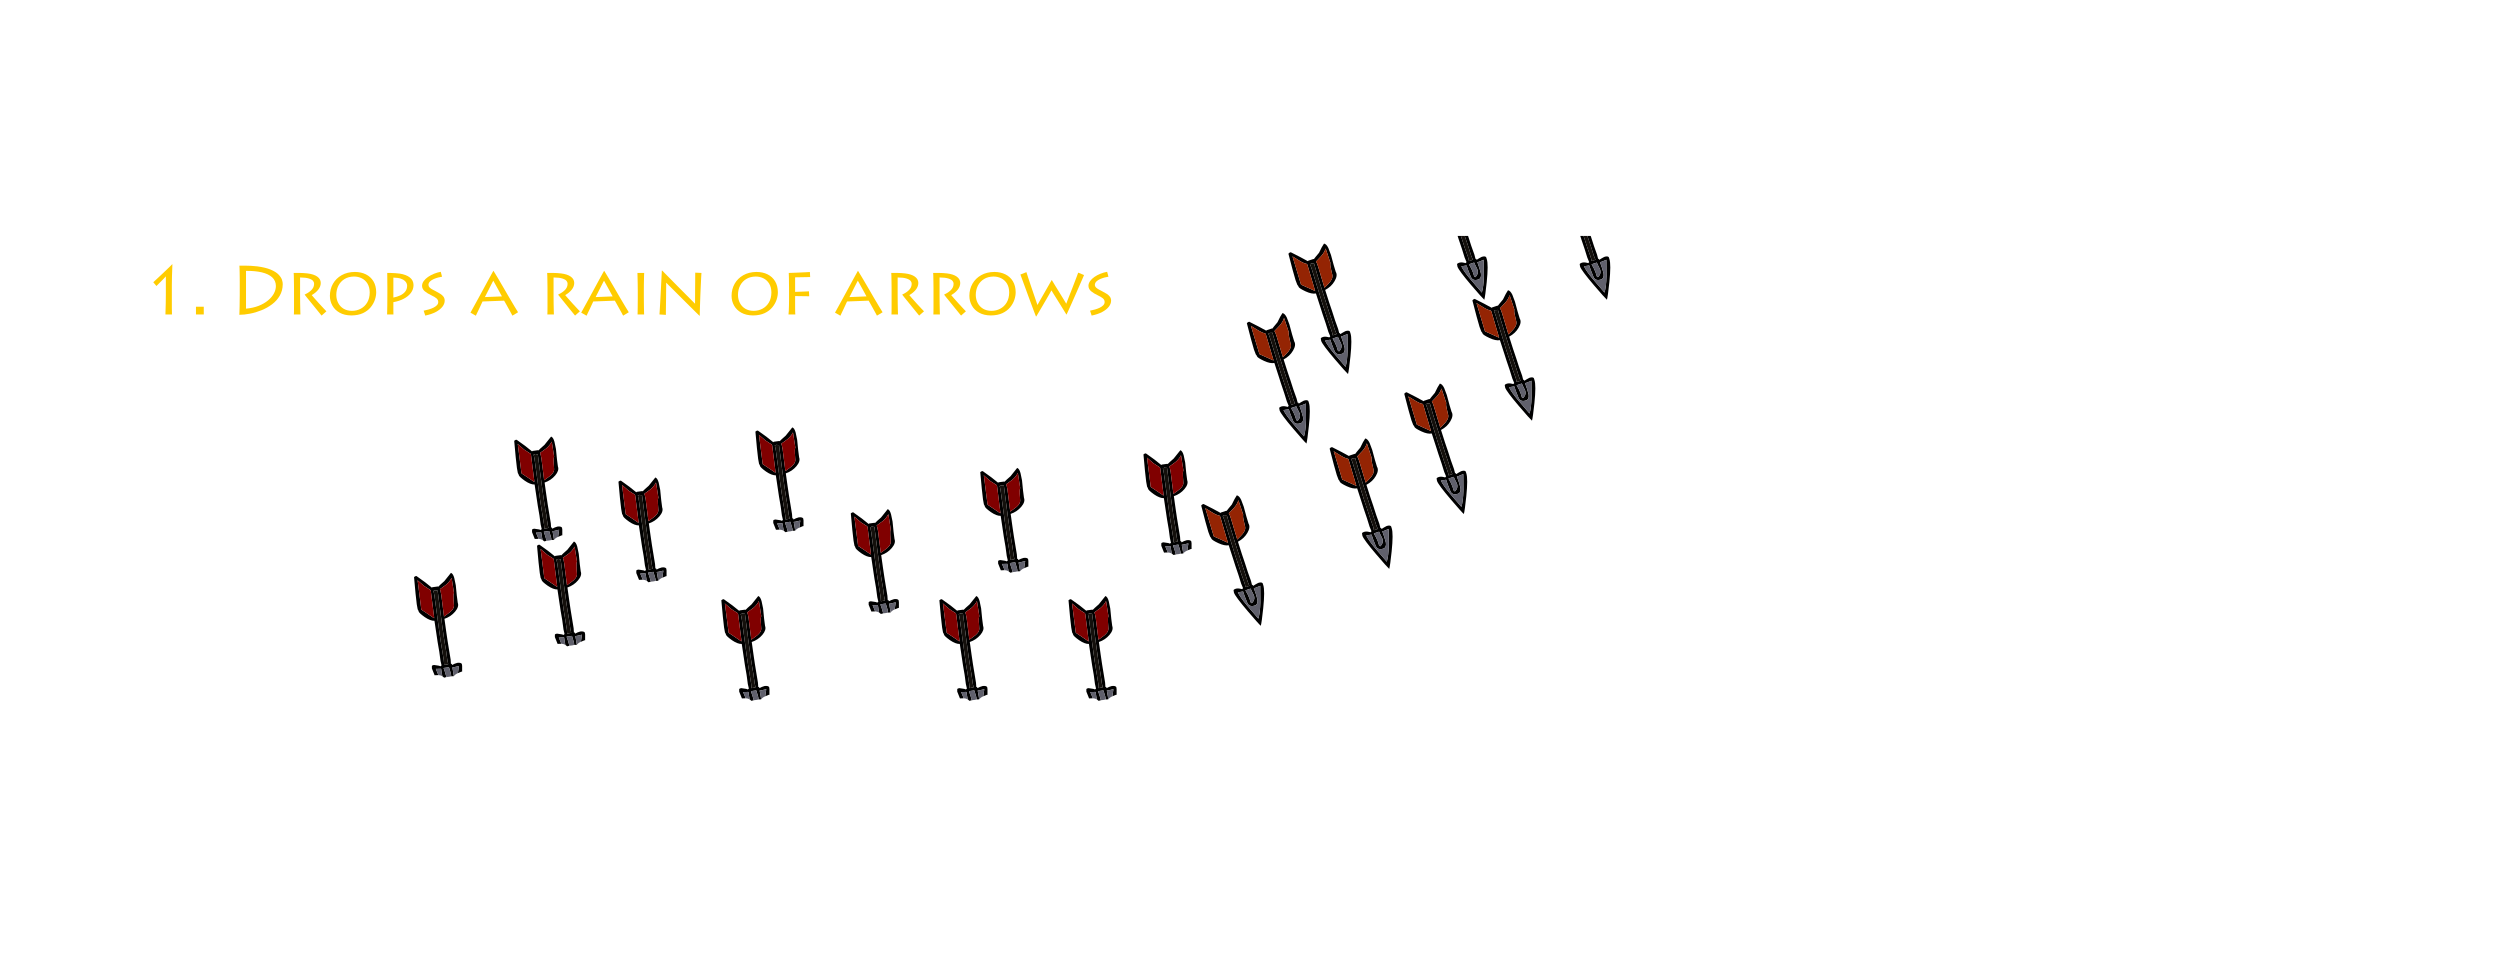 <?xml version="1.0" encoding="UTF-8" standalone="no"?>
<svg xmlns:ffdec="https://www.free-decompiler.com/flash" xmlns:xlink="http://www.w3.org/1999/xlink" ffdec:objectType="frame" height="140.55px" width="366.9px" xmlns="http://www.w3.org/2000/svg">
  <g transform="matrix(1.0, 0.0, 0.0, 1.0, 16.65, 34.6)">
    <clipPath id="clipPath0" transform="matrix(13.998, 0.0, 0.0, 3.318, 0.0, 0.0)">
      <path d="M22.0 0.0 L22.0 22.0 0.0 22.0 0.0 0.0 22.0 0.0" fill="#00ff00" fill-opacity="0.0" fill-rule="evenodd" stroke="none"/>
    </clipPath>
    <g clip-path="url(#clipPath0)">
      <use ffdec:characterId="703" ffdec:characterName="Army_fla.ArrowInGround_70" height="34.65" id="MC" transform="matrix(0.444, 0.0, 0.0, 0.444, 58.814, 29.471)" width="15.95" xlink:href="#sprite0"/>
      <filter id="filter0">
        <feConvolveMatrix divisor="0.0" in="SourceGraphic" kernelMatrix="" order="0 1" result="filterResult0"/>
      </filter>
      <use ffdec:characterId="654" ffdec:characterName="Army_fla.Projectile_62" filter="url(#filter0)" height="43.3" transform="matrix(0.139, 0.421, -0.421, 0.139, 166.516, 21.851)" width="111.35" xlink:href="#sprite1"/>
      <use ffdec:characterId="703" ffdec:characterName="Army_fla.ArrowInGround_70" height="34.65" id="MC" transform="matrix(0.444, 0.0, 0.0, 0.444, 74.114, 35.471)" width="15.95" xlink:href="#sprite0"/>
      <use ffdec:characterId="703" ffdec:characterName="Army_fla.ArrowInGround_70" height="34.65" id="MC" transform="matrix(0.444, 0.0, 0.0, 0.444, 44.114, 49.471)" width="15.95" xlink:href="#sprite0"/>
      <use ffdec:characterId="703" ffdec:characterName="Army_fla.ArrowInGround_70" height="34.65" id="MC" transform="matrix(0.444, 0.0, 0.0, 0.444, 62.164, 44.871)" width="15.95" xlink:href="#sprite0"/>
      <use ffdec:characterId="703" ffdec:characterName="Army_fla.ArrowInGround_70" height="34.65" id="MC" transform="matrix(0.444, 0.0, 0.0, 0.444, 89.214, 52.871)" width="15.95" xlink:href="#sprite0"/>
      <use ffdec:characterId="703" ffdec:characterName="Army_fla.ArrowInGround_70" height="34.65" id="MC" transform="matrix(0.444, 0.0, 0.0, 0.444, 94.214, 28.121)" width="15.95" xlink:href="#sprite0"/>
      <use ffdec:characterId="703" ffdec:characterName="Army_fla.ArrowInGround_70" height="34.65" id="MC" transform="matrix(0.444, 0.0, 0.0, 0.444, 108.214, 40.121)" width="15.95" xlink:href="#sprite0"/>
      <use ffdec:characterId="703" ffdec:characterName="Army_fla.ArrowInGround_70" height="34.65" id="MC" transform="matrix(0.444, 0.0, 0.0, 0.444, 127.214, 34.071)" width="15.95" xlink:href="#sprite0"/>
      <use ffdec:characterId="703" ffdec:characterName="Army_fla.ArrowInGround_70" height="34.65" id="MC" transform="matrix(0.444, 0.0, 0.0, 0.444, 140.164, 52.871)" width="15.95" xlink:href="#sprite0"/>
      <use ffdec:characterId="703" ffdec:characterName="Army_fla.ArrowInGround_70" height="34.65" id="MC" transform="matrix(0.444, 0.0, 0.0, 0.444, 121.214, 52.871)" width="15.95" xlink:href="#sprite0"/>
      <use ffdec:characterId="703" ffdec:characterName="Army_fla.ArrowInGround_70" height="34.65" id="MC" transform="matrix(0.444, 0.0, 0.0, 0.444, 151.164, 31.471)" width="15.95" xlink:href="#sprite0"/>
      <filter id="filter1">
        <feConvolveMatrix divisor="0.0" in="SourceGraphic" kernelMatrix="" order="0 1" result="filterResult1"/>
      </filter>
      <use ffdec:characterId="654" ffdec:characterName="Army_fla.Projectile_62" filter="url(#filter1)" height="43.3" transform="matrix(0.139, 0.421, -0.421, 0.139, 173.216, -4.899)" width="111.35" xlink:href="#sprite1"/>
      <filter id="filter2">
        <feConvolveMatrix divisor="0.0" in="SourceGraphic" kernelMatrix="" order="0 1" result="filterResult2"/>
      </filter>
      <use ffdec:characterId="654" ffdec:characterName="Army_fla.Projectile_62" filter="url(#filter2)" height="43.3" transform="matrix(0.139, 0.421, -0.421, 0.139, 179.316, -15.099)" width="111.35" xlink:href="#sprite1"/>
      <filter id="filter3">
        <feConvolveMatrix divisor="0.0" in="SourceGraphic" kernelMatrix="" order="0 1" result="filterResult3"/>
      </filter>
      <use ffdec:characterId="654" ffdec:characterName="Army_fla.Projectile_62" filter="url(#filter3)" height="43.3" transform="matrix(0.139, 0.421, -0.421, 0.139, 199.316, -25.999)" width="111.35" xlink:href="#sprite1"/>
      <filter id="filter4">
        <feConvolveMatrix divisor="0.0" in="SourceGraphic" kernelMatrix="" order="0 1" result="filterResult4"/>
      </filter>
      <use ffdec:characterId="654" ffdec:characterName="Army_fla.Projectile_62" filter="url(#filter4)" height="43.3" transform="matrix(0.139, 0.421, -0.421, 0.139, 206.316, -8.249)" width="111.35" xlink:href="#sprite1"/>
      <filter id="filter5">
        <feConvolveMatrix divisor="0.0" in="SourceGraphic" kernelMatrix="" order="0 1" result="filterResult5"/>
      </filter>
      <use ffdec:characterId="654" ffdec:characterName="Army_fla.Projectile_62" filter="url(#filter5)" height="43.3" transform="matrix(0.139, 0.421, -0.421, 0.139, 196.316, 5.451)" width="111.35" xlink:href="#sprite1"/>
      <filter id="filter6">
        <feConvolveMatrix divisor="0.0" in="SourceGraphic" kernelMatrix="" order="0 1" result="filterResult6"/>
      </filter>
      <use ffdec:characterId="654" ffdec:characterName="Army_fla.Projectile_62" filter="url(#filter6)" height="43.3" transform="matrix(0.139, 0.421, -0.421, 0.139, 185.366, 13.501)" width="111.35" xlink:href="#sprite1"/>
      <filter id="filter7">
        <feConvolveMatrix divisor="0.0" in="SourceGraphic" kernelMatrix="" order="0 1" result="filterResult7"/>
      </filter>
      <use ffdec:characterId="654" ffdec:characterName="Army_fla.Projectile_62" filter="url(#filter7)" height="43.3" transform="matrix(0.139, 0.421, -0.421, 0.139, 217.316, -25.999)" width="111.35" xlink:href="#sprite1"/>
      <filter id="filter28">
        <feColorMatrix in="SourceGraphic" result="filterResult8" type="matrix" values="0 0 0 0 0.031,0 0 0 0 0.086,0 0 0 0 0.157,0 0 0 1 0"/>
        <feConvolveMatrix divisor="15.0" in="filterResult8" kernelMatrix="1 1 1 1 1 1 1 1 1 1 1 1 1 1 1" order="5 3" result="filterResult9"/>
        <feComposite in="SourceGraphic" in2="filterResult9" operator="over" result="filterResult10"/>
      </filter>
      <use ffdec:characterId="1344" filter="url(#filter28)" height="10.5" transform="matrix(1.0, 0.0, 0.0, 1.0, 5.8, 2.55)" width="146.25" xlink:href="#text0"/>
    </g>
  </g>
  <defs>
    <g id="sprite0" transform="matrix(1.0, 0.0, 0.0, 1.0, 10.0, 43.8)">
      <use ffdec:characterId="702" height="34.65" transform="matrix(1.0, 0.0, 0.0, 1.0, -10.0, -43.8)" width="15.95" xlink:href="#shape1"/>
    </g>
    <g id="shape1" transform="matrix(1.0, 0.0, 0.0, 1.0, 10.05, 17.3)">
      <path d="M-2.0 16.5 L-3.25 16.55 -4.15 14.3 -4.15 13.5 Q-4.0 13.2 -3.45 13.15 L-1.8 13.4 -1.25 13.6 -1.25 13.55 -0.95 13.3 -1.3 11.8 -1.7 8.8 -2.25 5.6 -2.6 3.25 -3.3 -1.45 Q-4.65 -1.4 -6.55 -2.7 -8.45 -4.05 -8.55 -4.6 L-8.6 -4.8 -8.85 -5.25 -9.15 -6.9 -9.55 -10.45 -10.05 -15.9 -9.6 -16.2 -9.55 -16.2 -9.25 -16.25 -6.4 -14.2 -4.15 -12.4 -4.0 -12.55 -2.15 -12.8 -2.05 -12.7 -1.35 -13.4 -0.05 -14.55 2.15 -17.3 Q2.85 -17.05 3.25 -15.6 L3.75 -13.2 Q4.1 -9.3 4.4 -7.4 4.9 -6.1 3.5 -4.45 2.1 -2.8 0.0 -2.1 L0.6 2.2 1.05 5.25 1.55 8.3 2.05 11.35 2.15 12.8 2.3 12.75 2.4 12.8 2.55 13.15 3.35 12.75 4.25 12.45 Q5.4 12.3 5.75 12.8 L5.85 13.45 5.85 15.35 5.65 15.35 4.45 15.85 4.8 13.5 3.1 13.9 2.6 13.95 2.65 14.15 2.95 15.85 3.1 16.85 3.05 16.85 2.25 16.9 2.15 16.1 1.75 14.75 1.5 13.9 -0.25 14.15 -0.25 14.25 0.25 15.7 0.65 17.15 -0.1 17.35 -0.7 16.85 -0.85 16.0 -1.1 14.4 -2.85 14.45 -2.0 16.5 M2.3 -15.55 Q1.75 -14.4 0.5 -13.35 L-1.5 -11.9 -1.3 -11.3 -1.05 -10.05 -0.15 -2.85 1.15 -3.8 Q3.1 -5.1 3.15 -6.45 L3.0 -8.7 Q2.9 -9.95 3.15 -10.65 L2.4 -15.45 2.35 -15.6 2.3 -15.55 M0.0 5.25 L-0.35 2.95 -1.15 -2.9 -2.25 -11.45 -2.65 -11.45 -3.05 -11.55 -3.4 -11.4 -3.65 -11.35 -3.55 -10.95 -3.3 -9.7 -1.65 2.5 -1.2 5.55 -0.7 8.6 -0.2 11.7 -0.1 13.15 1.25 12.9 0.95 11.45 0.55 8.5 0.0 5.25 M-3.4 -2.55 L-4.5 -11.3 -4.6 -11.6 -6.7 -12.95 -8.9 -14.85 -8.8 -14.3 -7.65 -5.2 -7.65 -5.15 -6.0 -4.05 -3.5 -2.35 -3.4 -2.3 -3.4 -2.55" fill="#000000" fill-rule="evenodd" stroke="none"/>
      <path d="M2.4 -15.45 L3.15 -10.65 Q2.9 -9.95 3.0 -8.7 L3.15 -6.45 Q3.1 -5.1 1.15 -3.8 L-0.15 -2.85 -1.05 -10.05 -1.3 -11.3 -1.5 -11.9 0.5 -13.35 Q1.75 -14.4 2.3 -15.55 L2.4 -15.45 M-3.5 -2.35 L-6.0 -4.05 -7.65 -5.15 -7.65 -5.2 -8.8 -14.3 -8.9 -14.85 -6.7 -12.95 -4.6 -11.6 -4.5 -11.3 -3.4 -2.55 -3.5 -2.35" fill="#800000" fill-rule="evenodd" stroke="none"/>
      <path d="M0.0 5.25 L0.55 8.5 0.95 11.45 1.25 12.9 -0.1 13.15 -0.2 11.7 -0.7 8.6 -1.2 5.55 -1.65 2.5 -3.3 -9.7 -3.55 -10.95 -3.65 -11.35 -3.4 -11.4 -3.05 -11.55 -2.65 -11.45 -2.25 -11.45 -1.15 -2.9 -0.35 2.95 0.0 5.25" fill="#14100c" fill-rule="evenodd" stroke="none"/>
      <path d="M4.45 15.85 Q3.55 16.25 3.1 16.85 L2.95 15.85 2.65 14.15 2.6 13.95 3.1 13.9 4.8 13.5 4.45 15.85 M2.25 16.9 L1.55 17.05 0.65 17.15 0.25 15.7 -0.25 14.25 -0.25 14.15 1.5 13.9 1.75 14.75 2.15 16.1 2.25 16.9 M-0.7 16.85 Q-1.25 16.55 -2.0 16.5 L-2.85 14.45 -1.1 14.4 -0.85 16.0 -0.7 16.85" fill="#60606c" fill-rule="evenodd" stroke="none"/>
    </g>
    <g id="sprite1" transform="matrix(1.0, 0.0, 0.0, 1.0, 54.8, 21.15)">
      <use ffdec:characterId="202" height="88.5" transform="matrix(0.0, 0.5, -0.5, 0.0, 22.325, -7.125)" width="27.5" xlink:href="#shape2"/>
    </g>
    <g id="shape2" transform="matrix(1.0, 0.0, 0.0, 1.0, 13.75, 44.25)">
      <path d="M-3.2 -19.55 L-3.2 -19.6 -3.25 -23.1 -3.1 -26.95 Q-2.6 -29.85 -0.75 -30.25 3.5 -30.5 3.95 -27.2 L4.25 -22.2 4.25 -19.0 7.75 -18.45 Q7.25 -22.15 4.7 -28.55 L0.3 -39.25 Q-2.05 -35.85 -4.35 -29.4 L-7.7 -19.0 -4.25 -19.25 -3.2 -19.15 -3.15 -19.15 -3.2 -19.55 M1.45 -27.75 L1.25 -28.2 Q-1.95 -26.7 -1.7 -23.4 L-1.25 -20.45 -1.1 -18.75 2.45 -18.75 2.55 -18.85 1.95 -21.9 Q1.55 -24.75 1.75 -27.5 L1.45 -27.75 M5.45 -32.3 Q10.25 -20.5 10.25 -17.85 L10.0 -16.25 Q9.65 -15.75 8.5 -15.75 6.95 -15.75 5.35 -16.75 L4.25 -17.4 4.25 -17.25 3.6 -16.9 3.85 -13.65 3.75 -7.75 3.8 -1.2 3.75 3.5 3.7 13.05 Q6.45 13.4 9.8 16.55 13.25 19.8 13.25 20.9 L13.25 21.35 13.6 22.3 13.75 25.65 13.45 32.75 12.75 43.75 11.75 44.25 11.6 44.15 11.0 44.25 6.05 39.25 2.1 35.05 1.75 35.25 -1.95 35.25 -2.1 35.1 -2.1 35.05 -3.65 36.1 -6.7 38.0 Q-9.9 41.4 -11.75 42.75 -13.15 42.0 -13.55 39.05 L-13.75 34.15 Q-13.25 26.3 -13.25 22.55 -13.9 19.85 -10.6 16.95 -7.4 14.1 -2.85 13.35 L-2.75 4.75 -2.8 -1.45 -2.75 -7.7 -2.9 -13.9 -2.7 -16.75 -2.95 -16.75 -3.1 -16.9 -3.25 -17.55 -5.05 -17.1 -7.0 -16.75 Q-9.3 -16.75 -9.75 -17.85 L-9.75 -19.15 Q-9.75 -22.95 -4.9 -33.75 -1.05 -42.3 0.25 -44.25 1.15 -42.8 5.45 -32.3 M1.85 -16.75 L-0.85 -16.75 -0.65 -13.65 -0.75 -7.75 Q-0.65 -5.45 -0.7 -1.2 L-0.75 3.5 -0.85 15.2 Q-1.0 26.05 -1.35 32.5 L-0.55 32.6 0.2 32.9 0.9 32.75 1.45 32.7 1.3 31.9 1.25 29.4 1.75 4.75 1.7 -1.45 Q1.65 -5.2 1.75 -7.7 L1.6 -13.9 Q1.6 -15.55 1.85 -16.75 M3.85 14.9 L3.65 14.75 3.65 15.2 3.1 32.95 3.25 33.5 Q5.0 34.45 7.05 36.85 L10.75 41.25 10.75 40.15 11.25 21.8 11.25 21.7 8.35 19.05 3.85 14.9 M-11.6 39.2 Q-10.2 37.15 -7.4 35.5 L-2.95 33.1 -3.2 31.9 -3.25 29.4 -2.85 14.85 -5.8 16.35 Q-9.95 18.45 -10.45 21.05 L-10.85 25.4 Q-11.05 28.05 -11.75 29.3 L-11.75 39.05 -11.7 39.3 -11.6 39.2" fill="#000000" fill-rule="evenodd" stroke="none"/>
      <path d="M-3.2 -19.15 L-4.25 -19.25 -7.7 -19.0 -4.35 -29.4 Q-2.05 -35.85 0.3 -39.25 L4.7 -28.55 Q7.25 -22.15 7.75 -18.45 L4.25 -19.0 4.25 -22.2 3.95 -27.2 Q3.5 -30.5 -0.75 -30.25 -2.6 -29.85 -3.1 -26.95 L-3.25 -23.1 -3.2 -19.6 -3.2 -19.55 -3.2 -19.15 M1.45 -27.75 L1.75 -27.5 Q1.55 -24.75 1.95 -21.9 L2.55 -18.85 2.45 -18.75 -1.1 -18.75 -1.25 -20.45 -1.7 -23.4 Q-1.95 -26.7 1.25 -28.2 L1.45 -27.75" fill="#60606c" fill-rule="evenodd" stroke="none"/>
      <path d="M1.85 -16.75 Q1.6 -15.55 1.6 -13.9 L1.75 -7.7 Q1.65 -5.2 1.7 -1.45 L1.75 4.75 1.25 29.4 1.3 31.9 1.45 32.7 0.9 32.75 0.2 32.9 -0.55 32.6 -1.35 32.5 Q-1.0 26.05 -0.85 15.2 L-0.75 3.5 -0.7 -1.2 Q-0.65 -5.45 -0.75 -7.75 L-0.65 -13.65 -0.85 -16.75 1.85 -16.75" fill="#14100c" fill-rule="evenodd" stroke="none"/>
      <path d="M3.65 15.2 L3.85 14.9 8.35 19.05 11.25 21.7 11.25 21.8 10.75 40.15 10.75 41.25 7.05 36.85 Q5.0 34.45 3.25 33.5 L3.1 32.95 3.65 15.2 M-11.75 39.05 L-11.75 29.3 Q-11.05 28.05 -10.85 25.4 L-10.45 21.05 Q-9.95 18.45 -5.8 16.35 L-2.85 14.85 -3.25 29.4 -3.2 31.9 -2.95 33.1 -7.4 35.5 Q-10.2 37.15 -11.6 39.2 L-11.75 39.05" fill="#942403" fill-rule="evenodd" stroke="none"/>
    </g>
    <g id="text0" transform="matrix(1.0, 0.0, 0.0, 1.0, -56.55, 0.0)">
      <g transform="matrix(1.0, 0.0, 0.0, 1.0, 55.0, 0.0)">
        <use fill="#ffcc00" height="10.5" transform="matrix(0.01, 0.0, 0.0, 0.01, 0.0, 9.0)" width="146.25" xlink:href="#font_Lithos_Pro_Regular_10"/>
        <use fill="#ffcc00" height="10.5" transform="matrix(0.01, 0.0, 0.0, 0.01, 7.05, 9.0)" width="146.25" xlink:href="#font_Lithos_Pro_Regular_.0"/>
        <use fill="#ffcc00" height="10.5" transform="matrix(0.01, 0.0, 0.0, 0.01, 12.75, 9.0)" width="146.25" xlink:href="#font_Lithos_Pro_Regular_D0"/>
        <use fill="#ffcc00" height="10.5" transform="matrix(0.01, 0.0, 0.0, 0.01, 20.9, 9.0)" width="146.25" xlink:href="#font_Lithos_Pro_Regular_r0"/>
        <use fill="#ffcc00" height="10.5" transform="matrix(0.01, 0.0, 0.0, 0.01, 26.95, 9.0)" width="146.25" xlink:href="#font_Lithos_Pro_Regular_o0"/>
        <use fill="#ffcc00" height="10.5" transform="matrix(0.01, 0.0, 0.0, 0.01, 34.6, 9.0)" width="146.25" xlink:href="#font_Lithos_Pro_Regular_p0"/>
        <use fill="#ffcc00" height="10.5" transform="matrix(0.01, 0.0, 0.0, 0.01, 40.2, 9.0)" width="146.25" xlink:href="#font_Lithos_Pro_Regular_s0"/>
        <use fill="#ffcc00" height="10.5" transform="matrix(0.01, 0.0, 0.0, 0.01, 48.0, 9.0)" width="146.25" xlink:href="#font_Lithos_Pro_Regular_a0"/>
        <use fill="#ffcc00" height="10.5" transform="matrix(0.01, 0.0, 0.0, 0.01, 58.1, 9.0)" width="146.25" xlink:href="#font_Lithos_Pro_Regular_r0"/>
        <use fill="#ffcc00" height="10.5" transform="matrix(0.01, 0.0, 0.0, 0.01, 64.25, 9.0)" width="146.25" xlink:href="#font_Lithos_Pro_Regular_a0"/>
        <use fill="#ffcc00" height="10.5" transform="matrix(0.01, 0.0, 0.0, 0.01, 71.35, 9.0)" width="146.25" xlink:href="#font_Lithos_Pro_Regular_i0"/>
        <use fill="#ffcc00" height="10.5" transform="matrix(0.01, 0.0, 0.0, 0.01, 74.85, 9.0)" width="146.25" xlink:href="#font_Lithos_Pro_Regular_n0"/>
        <use fill="#ffcc00" height="10.5" transform="matrix(0.01, 0.0, 0.0, 0.01, 85.9, 9.0)" width="146.25" xlink:href="#font_Lithos_Pro_Regular_o0"/>
        <use fill="#ffcc00" height="10.5" transform="matrix(0.01, 0.0, 0.0, 0.01, 93.55, 9.0)" width="146.25" xlink:href="#font_Lithos_Pro_Regular_f0"/>
        <use fill="#ffcc00" height="10.5" transform="matrix(0.01, 0.0, 0.0, 0.01, 101.5, 9.0)" width="146.25" xlink:href="#font_Lithos_Pro_Regular_a0"/>
        <use fill="#ffcc00" height="10.5" transform="matrix(0.01, 0.0, 0.0, 0.01, 108.6, 9.0)" width="146.25" xlink:href="#font_Lithos_Pro_Regular_r0"/>
        <use fill="#ffcc00" height="10.5" transform="matrix(0.01, 0.0, 0.0, 0.01, 114.75, 9.0)" width="146.25" xlink:href="#font_Lithos_Pro_Regular_r0"/>
        <use fill="#ffcc00" height="10.5" transform="matrix(0.01, 0.0, 0.0, 0.01, 120.8, 9.0)" width="146.25" xlink:href="#font_Lithos_Pro_Regular_o0"/>
        <use fill="#ffcc00" height="10.5" transform="matrix(0.01, 0.0, 0.0, 0.01, 128.55, 9.0)" width="146.25" xlink:href="#font_Lithos_Pro_Regular_w0"/>
        <use fill="#ffcc00" height="10.5" transform="matrix(0.01, 0.0, 0.0, 0.01, 138.0, 9.0)" width="146.25" xlink:href="#font_Lithos_Pro_Regular_s0"/>
      </g>
    </g>
    <g id="font_Lithos_Pro_Regular_10">
      <path d="M434.0 0.0 L338.0 0.0 Q338.0 -14.0 339.5 -57.5 341.0 -100.5 342.5 -162.0 344.0 -224.0 344.0 -294.0 L344.0 -559.0 Q328.5 -540.5 301.5 -513.5 275.0 -486.5 248.0 -460.0 221.5 -434.0 206.0 -417.5 L159.5 -473.0 Q166.5 -479.0 193.0 -504.0 220.0 -528.5 257.0 -563.5 294.5 -598.5 332.0 -634.5 370.0 -670.5 398.5 -698.0 427.5 -726.0 437.0 -737.0 L440.0 -737.0 Q440.0 -719.0 438.0 -673.0 436.0 -626.5 434.0 -562.5 432.0 -499.0 432.0 -429.0 L432.0 -271.5 Q432.0 -160.5 432.0 -92.5 432.0 -24.0 434.0 0.0" fill-rule="evenodd" stroke="none"/>
    </g>
    <g id="font_Lithos_Pro_Regular_.0">
      <path d="M81.0 0.0 L81.0 -113.5 195.5 -113.5 195.5 0.0 81.0 0.0" fill-rule="evenodd" stroke="none"/>
    </g>
    <g id="font_Lithos_Pro_Regular_D0">
      <path d="M245.5 -639.5 L245.5 -85.0 Q350.5 -95.0 432.0 -127.0 513.5 -159.5 569.5 -207.0 626.0 -254.0 655.0 -308.5 684.0 -363.0 684.0 -417.5 683.5 -495.0 629.5 -545.0 575.5 -594.5 477.0 -618.0 379.0 -641.0 245.5 -639.5 M153.5 -323.5 L153.5 -450.5 Q153.5 -457.5 153.5 -483.5 153.0 -509.5 153.0 -545.0 152.5 -580.5 152.0 -616.5 151.5 -652.5 150.5 -680.0 149.5 -707.0 148.5 -716.5 178.5 -716.5 222.0 -716.5 266.0 -716.0 315.0 -714.0 364.0 -711.5 409.5 -706.0 533.5 -689.5 609.0 -657.5 684.0 -625.5 722.0 -586.5 760.0 -547.0 773.0 -509.5 785.5 -471.5 784.5 -444.0 783.5 -349.0 740.5 -275.5 698.0 -202.0 627.5 -149.0 557.0 -96.0 472.5 -62.0 388.0 -27.5 303.0 -11.5 218.5 5.0 147.5 5.0 148.5 -10.0 149.5 -44.5 150.5 -79.0 151.5 -123.0 152.0 -167.0 152.5 -209.5 153.0 -252.0 153.5 -283.0 153.5 -314.5 153.5 -323.5" fill-rule="evenodd" stroke="none"/>
    </g>
    <g id="font_Lithos_Pro_Regular_r0">
      <path d="M224.0 -543.0 L224.0 -266.5 Q224.0 -256.0 224.5 -227.5 224.5 -199.0 225.0 -162.5 225.5 -125.5 226.5 -90.0 227.0 -54.5 228.0 -29.5 228.5 -5.0 229.0 0.0 L133.0 0.0 Q134.0 -7.0 134.5 -39.0 135.0 -70.5 135.0 -114.5 135.0 -158.5 135.0 -202.5 135.0 -246.5 135.0 -277.5 135.0 -309.0 135.0 -315.5 L135.0 -386.0 Q135.0 -397.5 134.5 -430.0 134.5 -462.5 133.5 -501.5 133.0 -541.0 132.0 -571.5 131.0 -602.0 130.0 -609.5 164.0 -610.0 218.5 -609.5 273.0 -609.0 332.5 -602.5 425.5 -591.5 476.0 -555.5 527.0 -519.5 527.5 -462.0 526.5 -408.0 490.0 -363.0 454.0 -318.0 395.0 -284.0 405.0 -270.5 435.0 -237.0 465.0 -203.0 501.5 -162.5 538.5 -122.0 569.0 -89.5 599.5 -57.0 610.5 -46.0 L539.5 16.5 Q536.0 12.0 512.5 -16.5 489.0 -45.0 455.5 -86.5 422.0 -127.5 387.5 -170.5 352.5 -213.0 326.0 -246.0 299.5 -279.0 290.5 -291.0 308.5 -300.0 332.0 -313.5 355.5 -327.0 377.5 -346.0 400.0 -365.0 415.0 -390.5 429.5 -416.0 430.0 -449.0 431.0 -470.0 415.5 -491.0 399.5 -512.5 355.0 -527.0 310.0 -542.0 224.0 -543.0" fill-rule="evenodd" stroke="none"/>
    </g>
    <g id="font_Lithos_Pro_Regular_o0">
      <path d="M380.0 -53.0 L380.0 -53.0 Q451.0 -53.0 510.0 -84.5 569.0 -116.0 604.5 -176.0 640.0 -236.5 641.0 -322.5 640.0 -400.5 608.5 -452.5 576.5 -504.5 524.5 -530.5 472.5 -556.5 410.5 -556.5 329.0 -555.5 271.0 -519.5 212.5 -483.5 181.5 -423.0 151.0 -362.0 150.5 -287.0 151.0 -221.0 178.5 -168.5 206.0 -115.5 257.0 -84.5 308.5 -53.5 380.0 -53.0 M371.5 14.5 L371.5 14.5 Q269.5 13.5 199.5 -26.0 129.0 -65.5 93.0 -130.5 56.5 -195.5 56.5 -273.5 57.0 -371.5 101.5 -450.5 146.5 -529.5 228.5 -576.0 310.5 -623.0 424.0 -624.0 515.0 -623.5 585.0 -588.5 655.0 -553.5 695.0 -487.5 735.0 -421.0 736.0 -327.0 736.5 -274.5 717.0 -216.0 697.5 -157.5 654.5 -105.0 611.5 -52.5 542.0 -19.5 472.0 13.5 371.5 14.5" fill-rule="evenodd" stroke="none"/>
    </g>
    <g id="font_Lithos_Pro_Regular_p0">
      <path d="M223.0 -541.0 L223.0 -248.0 Q279.0 -258.5 324.5 -280.0 370.0 -301.5 397.5 -336.5 424.5 -371.0 425.0 -421.0 425.5 -433.5 419.0 -453.0 412.5 -472.5 392.0 -492.0 372.0 -512.0 331.0 -526.0 290.5 -539.5 223.0 -541.0 M224.0 0.0 L131.0 0.0 Q131.5 -15.5 132.5 -55.5 133.0 -95.5 134.0 -145.5 134.5 -195.5 134.5 -240.0 135.0 -285.0 135.0 -309.5 L135.0 -405.0 Q135.0 -413.5 134.5 -443.5 134.5 -473.5 134.0 -510.0 133.5 -546.0 133.5 -575.0 133.0 -603.5 133.0 -609.5 153.0 -609.5 185.0 -609.0 217.0 -608.0 252.0 -606.0 287.5 -604.0 317.5 -599.5 412.0 -584.5 465.0 -542.5 518.0 -500.5 519.0 -431.5 518.5 -368.5 481.0 -317.5 443.5 -266.5 377.0 -231.5 311.0 -196.0 223.0 -180.5 L223.0 -131.0 Q223.0 -124.0 223.0 -106.0 223.0 -88.0 223.0 -66.0 223.0 -44.0 223.5 -26.0 223.5 -7.5 224.0 0.0" fill-rule="evenodd" stroke="none"/>
    </g>
    <g id="font_Lithos_Pro_Regular_s0">
      <path d="M131.0 16.5 L107.5 -55.5 Q143.5 -62.0 180.5 -73.0 218.0 -83.5 250.0 -99.0 281.5 -114.5 301.5 -135.0 321.0 -155.0 321.5 -181.5 321.5 -214.0 297.0 -235.5 272.5 -257.0 222.0 -280.5 161.0 -309.0 123.0 -341.0 85.0 -373.5 84.0 -420.0 84.5 -456.5 108.5 -490.0 132.0 -523.0 171.5 -550.5 211.0 -578.0 259.5 -597.5 308.0 -617.0 358.5 -626.0 L377.5 -554.0 Q354.0 -551.0 321.0 -542.5 288.0 -533.5 255.0 -519.5 222.5 -505.0 200.5 -484.0 179.0 -462.5 178.0 -434.5 179.0 -411.0 196.5 -394.5 214.5 -377.5 239.0 -365.0 264.0 -352.0 284.5 -341.0 320.5 -322.0 350.0 -304.0 380.0 -285.5 398.0 -261.5 416.0 -237.5 416.5 -202.0 416.0 -156.0 383.0 -113.5 349.5 -70.5 286.0 -36.5 222.5 -2.5 131.0 16.5" fill-rule="evenodd" stroke="none"/>
    </g>
    <g id="font_Lithos_Pro_Regular_a0">
      <path d="M226.5 -255.0 L476.5 -265.0 Q473.0 -271.5 460.0 -295.0 447.5 -318.5 430.0 -350.5 412.5 -382.5 395.0 -414.0 378.0 -445.5 365.0 -468.0 352.5 -490.5 349.5 -495.5 345.0 -488.5 332.5 -464.0 319.5 -439.5 303.0 -406.0 286.0 -373.0 269.5 -340.0 253.0 -307.0 241.0 -283.5 229.5 -260.0 226.5 -255.0 M93.5 18.5 L14.5 -26.5 Q27.5 -49.5 55.0 -100.0 83.0 -150.5 119.0 -216.5 155.0 -283.0 193.5 -353.0 231.5 -423.5 265.0 -485.0 299.0 -547.0 322.0 -589.0 345.0 -630.5 350.5 -640.0 L352.5 -640.0 Q376.5 -601.5 414.5 -538.0 452.0 -474.0 496.0 -399.0 540.0 -323.5 582.5 -250.0 625.5 -176.5 660.0 -119.0 694.0 -61.0 713.0 -32.5 L630.0 17.5 Q623.0 4.0 605.5 -28.5 587.5 -61.0 566.5 -99.0 545.5 -137.0 529.0 -166.5 512.0 -196.0 508.0 -202.5 L191.5 -190.5 Q186.5 -179.0 173.0 -150.5 159.5 -121.5 143.5 -86.5 127.0 -52.0 113.0 -23.0 99.0 6.5 93.5 18.5" fill-rule="evenodd" stroke="none"/>
    </g>
    <g id="font_Lithos_Pro_Regular_i0">
      <path d="M224.0 -357.5 L224.0 -263.5 Q224.0 -230.0 224.5 -188.5 225.0 -147.0 225.5 -106.5 226.5 -66.5 227.0 -37.5 227.5 -8.5 228.0 0.0 L132.0 0.0 Q132.5 -12.0 133.0 -40.0 133.5 -67.5 134.0 -103.0 134.5 -138.0 134.5 -172.5 135.0 -207.0 135.0 -232.0 135.0 -257.0 135.0 -264.5 L135.0 -358.5 Q135.0 -364.0 134.5 -388.5 134.5 -413.0 134.0 -447.5 133.5 -482.0 132.5 -516.5 132.0 -551.5 131.0 -577.0 130.5 -602.5 130.0 -609.5 L229.0 -609.5 Q228.5 -603.0 227.5 -578.5 226.5 -553.5 226.0 -517.0 225.0 -480.5 224.5 -439.0 224.0 -397.0 224.0 -357.5" fill-rule="evenodd" stroke="none"/>
    </g>
    <g id="font_Lithos_Pro_Regular_n0">
      <path d="M197.5 6.0 L103.5 0.0 Q105.0 -17.5 107.5 -64.0 110.5 -111.0 114.0 -176.0 117.5 -241.0 121.5 -313.0 125.0 -384.5 128.5 -451.5 132.0 -519.0 134.5 -569.5 137.0 -620.5 138.0 -644.0 L143.5 -644.0 Q151.0 -636.0 186.5 -600.0 221.5 -564.0 274.0 -511.5 326.0 -459.0 383.5 -400.5 441.5 -342.5 493.5 -290.0 546.0 -237.0 581.5 -201.5 617.5 -165.5 625.5 -157.5 625.5 -165.0 625.5 -198.0 626.0 -231.5 626.0 -280.5 626.5 -329.5 626.5 -384.0 627.0 -438.5 627.5 -488.0 627.5 -537.5 628.0 -571.5 628.5 -605.5 628.5 -613.5 L719.5 -609.5 Q718.5 -593.0 715.5 -545.0 713.0 -497.5 710.0 -429.0 707.0 -360.5 703.5 -282.0 700.5 -204.0 698.0 -126.0 695.5 -48.0 694.0 18.5 L690.0 18.5 Q682.5 11.5 645.5 -24.5 608.5 -61.0 554.5 -114.5 500.5 -168.5 441.0 -227.5 381.5 -286.5 329.0 -339.5 276.0 -392.0 241.5 -426.5 207.5 -461.0 203.5 -465.0 L201.5 -465.0 Q202.0 -460.0 202.0 -426.5 201.5 -393.0 201.0 -342.0 200.5 -291.0 200.0 -234.0 199.0 -177.0 198.5 -125.0 198.0 -73.5 197.5 -37.5 197.0 -2.0 197.5 6.0" fill-rule="evenodd" stroke="none"/>
    </g>
    <g id="font_Lithos_Pro_Regular_f0">
      <path d="M227.0 0.0 L127.0 0.0 Q130.0 -18.5 131.5 -56.0 133.5 -93.5 134.0 -136.0 134.5 -178.5 135.0 -211.0 135.0 -244.0 135.0 -252.5 L135.0 -368.5 Q135.0 -373.5 135.0 -397.5 134.5 -421.5 134.0 -455.0 134.0 -488.0 133.5 -521.5 132.5 -555.0 132.0 -579.5 131.5 -604.0 131.0 -609.5 139.0 -609.5 167.0 -610.5 195.5 -611.5 235.0 -613.0 274.5 -614.5 315.5 -616.5 357.0 -618.0 390.5 -620.0 424.5 -621.5 441.0 -623.0 L445.0 -549.0 224.0 -545.0 224.0 -331.5 Q231.0 -331.5 255.5 -332.5 280.0 -333.0 312.0 -334.5 344.5 -335.5 375.5 -337.0 406.5 -338.5 427.5 -339.5 L431.0 -267.0 224.0 -270.0 224.0 -190.5 Q224.0 -184.0 224.0 -156.5 224.0 -129.0 224.0 -95.0 224.0 -60.5 225.0 -33.0 225.5 -6.0 227.0 0.0" fill-rule="evenodd" stroke="none"/>
    </g>
    <g id="font_Lithos_Pro_Regular_w0">
      <path d="M878.5 -613.5 L964.5 -578.5 Q962.0 -572.0 944.5 -531.5 927.0 -491.0 900.0 -430.0 873.5 -368.5 843.0 -299.5 812.5 -231.0 784.5 -167.5 756.0 -104.0 735.5 -58.5 715.5 -13.5 708.5 0.0 L704.5 0.0 Q693.5 -19.0 670.5 -56.0 648.0 -93.0 619.5 -138.5 591.5 -183.5 563.5 -228.0 536.0 -272.0 515.0 -305.5 494.0 -339.5 486.0 -353.0 474.5 -332.5 452.5 -294.0 430.5 -256.0 403.0 -208.5 375.5 -161.5 348.0 -114.0 320.0 -67.0 297.5 -28.5 275.0 9.5 263.0 29.5 L259.0 29.5 Q251.5 11.5 234.5 -33.0 217.5 -78.0 195.0 -139.0 172.0 -200.0 147.5 -267.0 122.5 -334.5 99.5 -398.0 76.0 -461.5 58.0 -511.0 40.0 -560.5 30.5 -586.0 L118.5 -621.0 Q128.0 -590.0 145.5 -537.0 163.0 -483.5 184.0 -421.5 205.0 -359.0 225.5 -300.0 245.5 -240.5 260.5 -197.5 275.5 -154.0 280.5 -139.0 290.5 -157.5 314.5 -199.5 338.5 -242.0 370.0 -296.0 401.0 -350.0 432.5 -405.5 464.0 -460.5 489.5 -505.0 L491.5 -505.0 Q513.5 -467.5 542.0 -421.0 570.5 -374.5 601.0 -325.5 631.0 -276.5 658.0 -233.0 685.0 -189.0 703.5 -157.5 707.5 -169.0 720.5 -203.0 733.5 -236.5 752.0 -284.0 770.5 -331.0 791.0 -383.0 811.0 -435.0 829.5 -483.0 848.0 -531.0 861.0 -565.5 874.5 -600.5 878.5 -613.5" fill-rule="evenodd" stroke="none"/>
    </g>
  </defs>
</svg>
